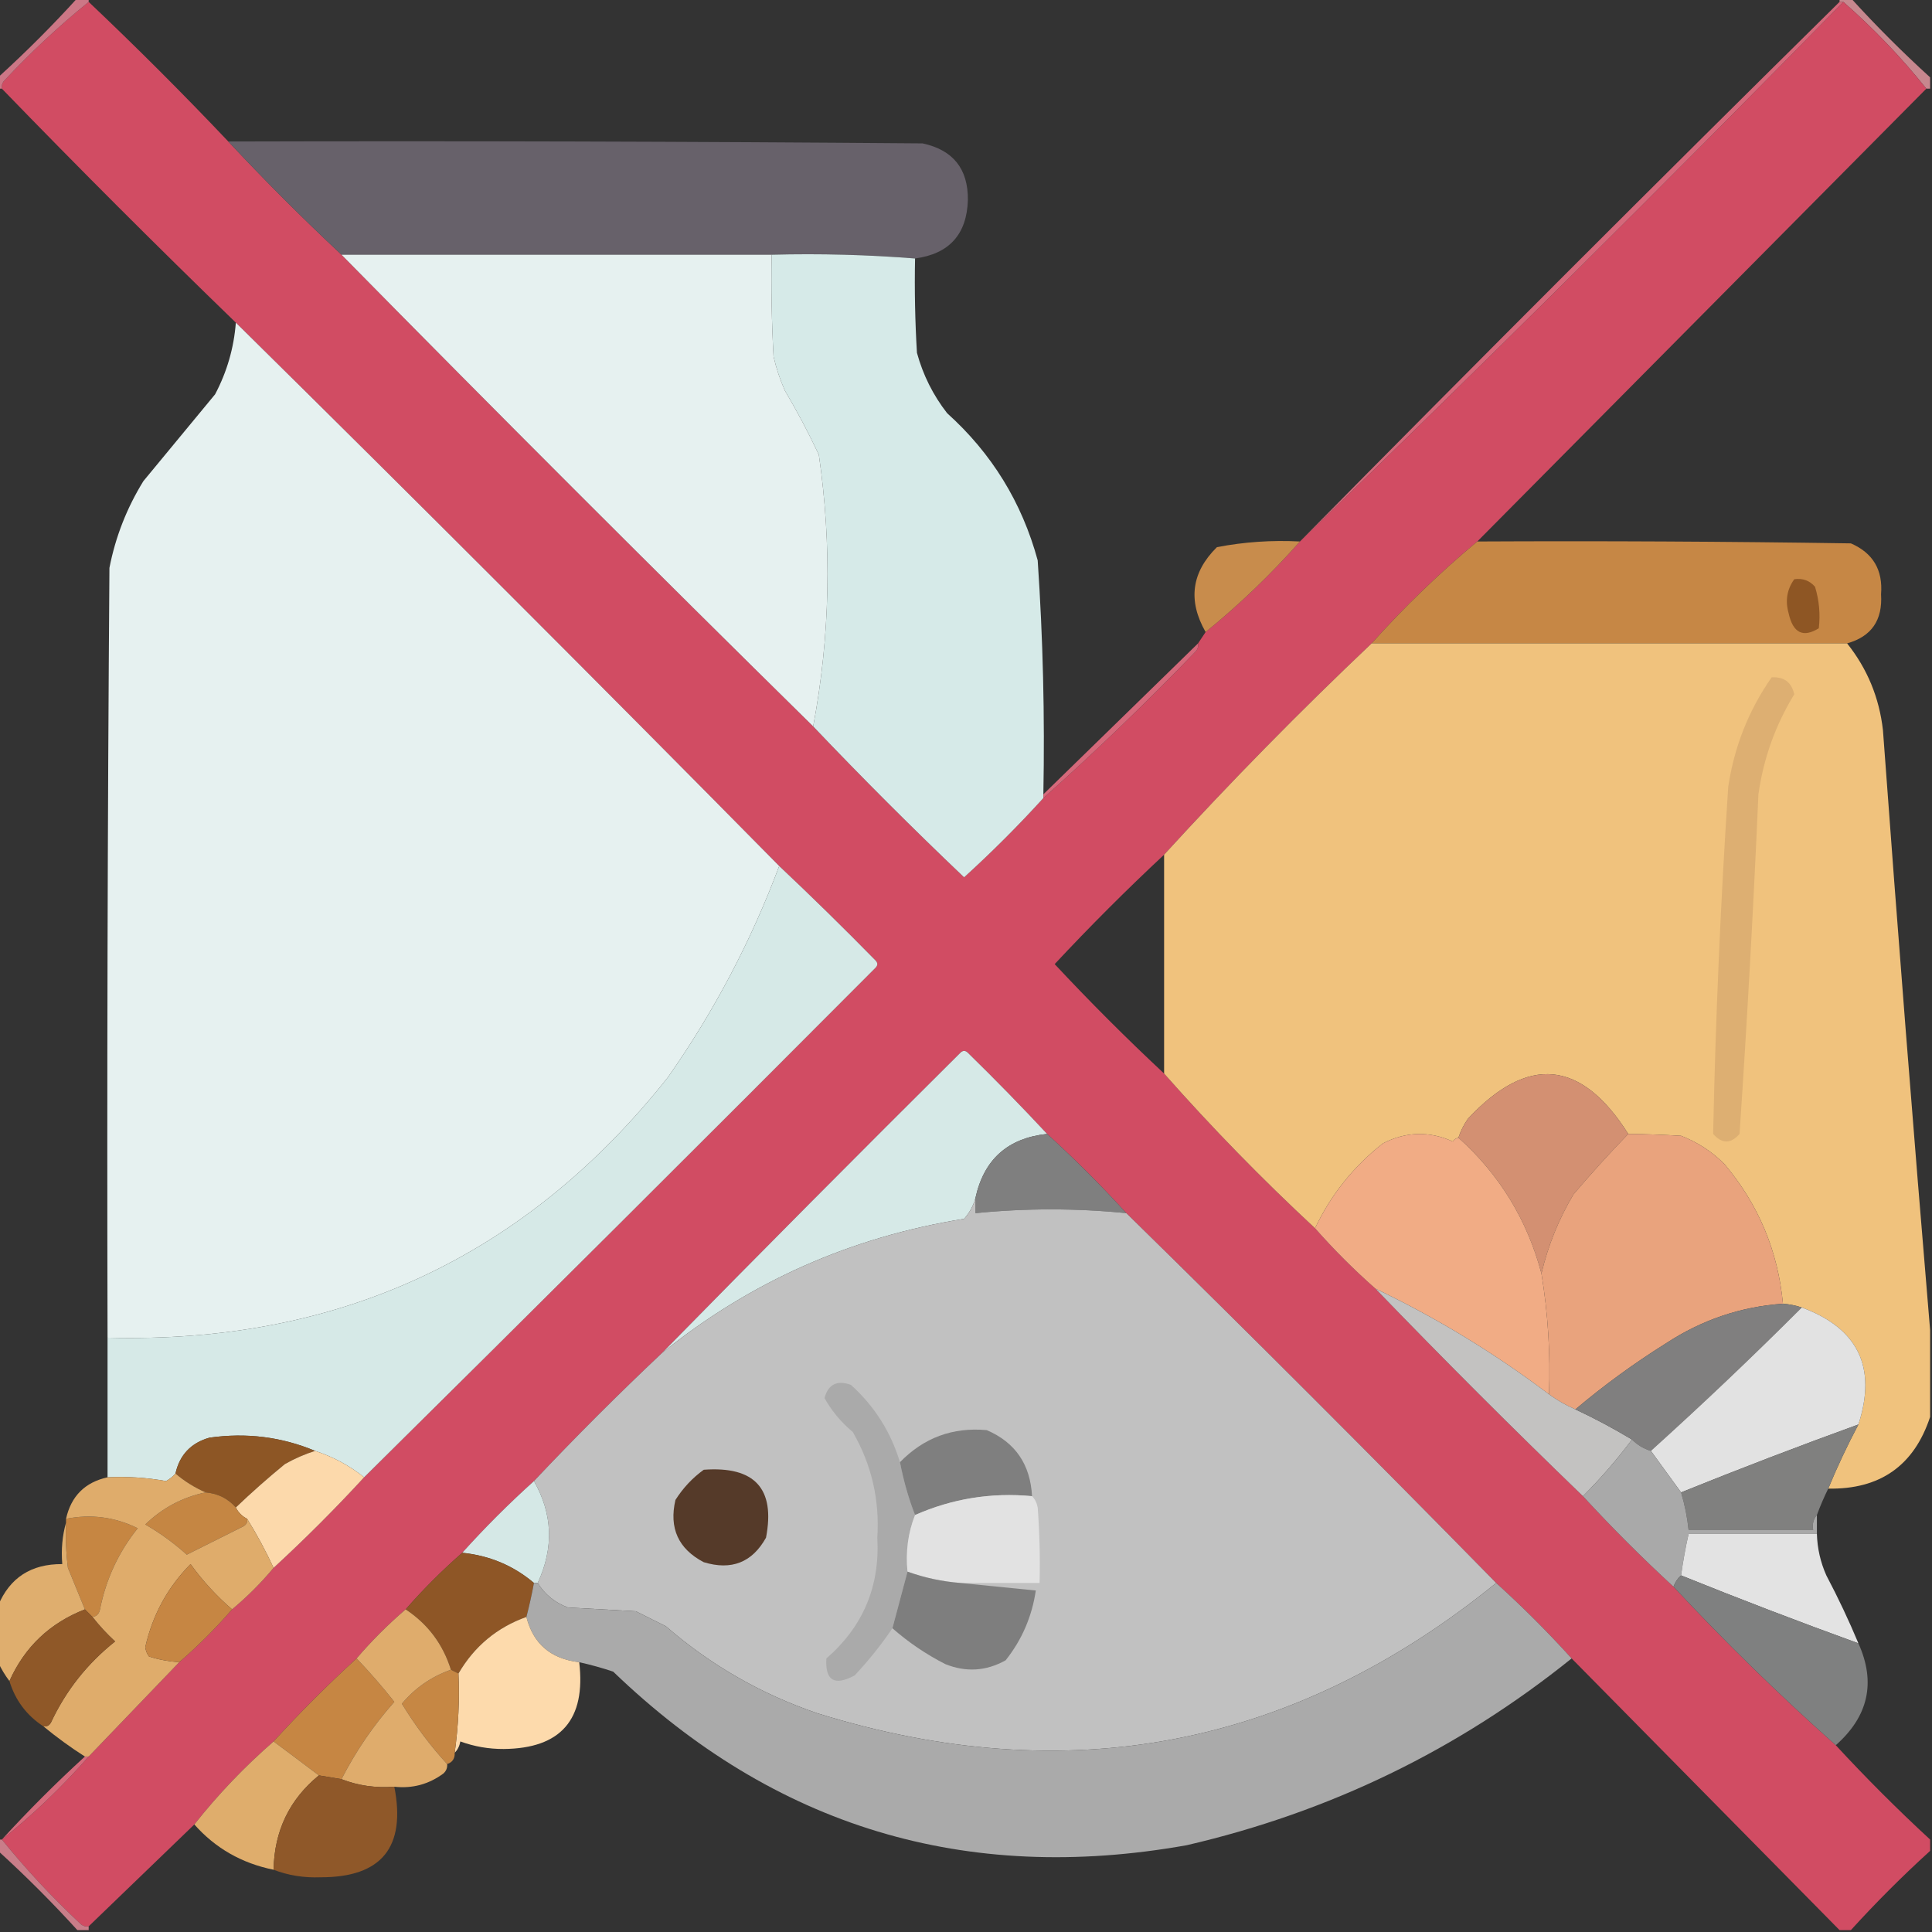 <?xml version="1.0" encoding="UTF-8"?>
<!DOCTYPE svg PUBLIC "-//W3C//DTD SVG 1.1//EN" "http://www.w3.org/Graphics/SVG/1.1/DTD/svg11.dtd">
<svg xmlns="http://www.w3.org/2000/svg" version="1.1" width="512px" height="512px" style="shape-rendering:geometricPrecision; text-rendering:geometricPrecision; image-rendering:optimizeQuality; fill-rule:evenodd; clip-rule:evenodd" xmlns:xlink="http://www.w3.org/1999/xlink">
<rect width="100%" height="100%" fill="#333333" stroke="none"/>
<g><path style="opacity:0.816" fill="#e99aa3" d="M 487.5,0.5 C 487.5,0.167 487.5,-0.167 487.5,-0.5C 488.5,-0.5 489.5,-0.5 490.5,-0.5C 497.167,6.833 504.167,13.833 511.5,20.5C 511.5,21.5 511.5,22.5 511.5,23.5C 511.167,23.5 510.833,23.5 510.5,23.5C 503.89,15.221 496.556,7.555 488.5,0.5C 488.167,0.5 487.833,0.5 487.5,0.5 Z"/></g>
<g><path style="opacity:1" fill="#d14c63" d="M 23.5,0.5 C 36.167,12.5 48.5,24.833 60.5,37.5C 70.167,47.833 80.167,57.833 90.5,67.5C 131.833,109.5 173.5,151.167 215.5,192.5C 228.479,206.146 241.812,219.479 255.5,232.5C 262.854,225.812 269.854,218.812 276.5,211.5C 290.414,199.089 303.914,186.089 317,172.5C 317.464,171.906 317.631,171.239 317.5,170.5C 318.167,169.5 318.833,168.5 319.5,167.5C 328.446,160.222 336.779,152.222 344.5,143.5C 393.118,96.549 441.118,48.883 488.5,0.5C 496.556,7.555 503.89,15.221 510.5,23.5C 470.833,63.5 431.167,103.5 391.5,143.5C 381.553,151.778 372.22,160.778 363.5,170.5C 344.449,188.551 326.115,207.217 308.5,226.5C 298.521,235.812 288.854,245.479 279.5,255.5C 288.854,265.521 298.521,275.188 308.5,284.5C 321.114,298.782 334.447,312.448 348.5,325.5C 353.5,331.167 358.833,336.5 364.5,341.5C 382.5,360.167 400.833,378.5 419.5,396.5C 427.167,404.833 435.167,412.833 443.5,420.5C 457.218,435.219 471.551,449.219 486.5,462.5C 494.5,471.167 502.833,479.5 511.5,487.5C 511.5,488.5 511.5,489.5 511.5,490.5C 504.167,497.167 497.167,504.167 490.5,511.5C 489.5,511.5 488.5,511.5 487.5,511.5C 463.833,487.5 440.167,463.5 416.5,439.5C 410.167,432.5 403.5,425.833 396.5,419.5C 364.167,386.5 331.5,353.833 298.5,321.5C 291.833,314.167 284.833,307.167 277.5,300.5C 270.703,293.202 263.703,286.035 256.5,279C 255.833,278.333 255.167,278.333 254.5,279C 227.965,305.368 201.632,331.868 175.5,358.5C 163.833,369.5 152.5,380.833 141.5,392.5C 134.833,398.5 128.5,404.833 122.5,411.5C 117.167,416.167 112.167,421.167 107.5,426.5C 102.833,430.5 98.5,434.833 94.5,439.5C 86.833,446.5 79.5,453.833 72.5,461.5C 64.776,468.222 57.776,475.555 51.5,483.5C 42.167,492.5 32.833,501.5 23.5,510.5C 22.761,510.631 22.094,510.464 21.5,510C 13.906,502.911 6.906,495.411 0.5,487.5C 8.779,480.89 16.445,473.556 23.5,465.5C 31.5,457.167 39.5,448.833 47.5,440.5C 52.5,436.167 57.167,431.5 61.5,426.5C 65.5,423.167 69.167,419.5 72.5,415.5C 80.833,407.833 88.833,399.833 96.5,391.5C 141.799,346.701 186.965,301.701 232,256.5C 232.667,255.833 232.667,255.167 232,254.5C 223.632,245.964 215.132,237.631 206.5,229.5C 158.833,181.167 110.833,133.167 62.5,85.5C 41.5,65.167 20.833,44.5 0.5,23.5C 0.369,22.761 0.536,22.094 1,21.5C 8.089,13.906 15.589,6.906 23.5,0.5 Z"/></g>
<g><path style="opacity:0.933" fill="#d77c8c" d="M 20.5,-0.5 C 21.5,-0.5 22.5,-0.5 23.5,-0.5C 23.5,-0.167 23.5,0.167 23.5,0.5C 15.589,6.906 8.089,13.906 1,21.5C 0.536,22.094 0.369,22.761 0.5,23.5C 0.167,23.5 -0.167,23.5 -0.5,23.5C -0.5,22.5 -0.5,21.5 -0.5,20.5C 6.833,13.833 13.833,6.833 20.5,-0.5 Z"/></g>
<g><path style="opacity:1" fill="#67616a" d="M 60.5,37.5 C 121.834,37.333 183.168,37.5 244.5,38C 252.578,39.744 256.578,44.744 256.5,53C 256.22,62.114 251.553,67.281 242.5,68.5C 230.011,67.505 217.344,67.171 204.5,67.5C 166.5,67.5 128.5,67.5 90.5,67.5C 80.167,57.833 70.167,47.833 60.5,37.5 Z"/></g>
<g><path style="opacity:1" fill="#d6eae8" d="M 204.5,67.5 C 217.344,67.171 230.011,67.505 242.5,68.5C 242.334,76.84 242.5,85.173 243,93.5C 244.612,99.391 247.279,104.725 251,109.5C 262.818,120.133 270.818,133.133 275,148.5C 276.401,169.134 276.901,189.801 276.5,210.5C 276.5,210.833 276.5,211.167 276.5,211.5C 269.854,218.812 262.854,225.812 255.5,232.5C 241.812,219.479 228.479,206.146 215.5,192.5C 219.998,168.573 220.498,144.573 217,120.5C 214.27,114.707 211.27,109.04 208,103.5C 206.714,100.595 205.714,97.594 205,94.5C 204.5,85.506 204.334,76.506 204.5,67.5 Z"/></g>
<g><path style="opacity:1" fill="#e6f1f0" d="M 90.5,67.5 C 128.5,67.5 166.5,67.5 204.5,67.5C 204.334,76.506 204.5,85.506 205,94.5C 205.714,97.594 206.714,100.595 208,103.5C 211.27,109.04 214.27,114.707 217,120.5C 220.498,144.573 219.998,168.573 215.5,192.5C 173.5,151.167 131.833,109.5 90.5,67.5 Z"/></g>
<g><path style="opacity:0.996" fill="#d6697b" d="M 487.5,0.5 C 487.833,0.5 488.167,0.5 488.5,0.5C 441.118,48.883 393.118,96.549 344.5,143.5C 391.833,95.5 439.5,47.833 487.5,0.5 Z"/></g>
<g><path style="opacity:0.997" fill="#e6f1f0" d="M 62.5,85.5 C 110.833,133.167 158.833,181.167 206.5,229.5C 199.049,249.401 189.216,268.068 177,285.5C 139.259,333.112 89.759,356.112 28.5,354.5C 28.333,286.499 28.5,218.499 29,150.5C 30.599,142.299 33.599,134.633 38,127.5C 44.333,119.833 50.667,112.167 57,104.5C 60.153,98.541 61.986,92.208 62.5,85.5 Z"/></g>
<g><path style="opacity:1" fill="#c88c4c" d="M 344.5,143.5 C 336.779,152.222 328.446,160.222 319.5,167.5C 314.748,159.166 315.748,151.666 322.5,145C 329.746,143.609 337.079,143.109 344.5,143.5 Z"/></g>
<g><path style="opacity:1" fill="#c68745" d="M 391.5,143.5 C 424.502,143.333 457.502,143.5 490.5,144C 496.355,146.536 499.022,151.036 498.5,157.5C 498.94,164.369 495.94,168.703 489.5,170.5C 447.5,170.5 405.5,170.5 363.5,170.5C 372.22,160.778 381.553,151.778 391.5,143.5 Z"/></g>
<g><path style="opacity:1" fill="#8e5624" d="M 475.5,153.5 C 477.722,153.178 479.556,153.845 481,155.5C 482.106,159.122 482.439,162.789 482,166.5C 477.82,169.082 475.153,167.748 474,162.5C 473.068,159.177 473.568,156.177 475.5,153.5 Z"/></g>
<g><path style="opacity:1" fill="#f0c27d" d="M 363.5,170.5 C 405.5,170.5 447.5,170.5 489.5,170.5C 494.855,177.217 498.022,184.884 499,193.5C 502.892,246.676 507.059,299.676 511.5,352.5C 511.5,360.167 511.5,367.833 511.5,375.5C 507.24,388.409 498.24,394.742 484.5,394.5C 486.88,388.739 489.546,383.072 492.5,377.5C 497.422,362.345 492.422,352.012 477.5,346.5C 475.883,345.962 474.216,345.629 472.5,345.5C 471.192,331.551 466.026,319.218 457,308.5C 453.686,305.182 449.852,302.682 445.5,301C 440.692,300.713 436.026,300.546 431.5,300.5C 419.05,280.808 404.883,279.474 389,296.5C 387.906,298.078 387.072,299.745 386.5,301.5C 385.883,301.611 385.383,301.944 385,302.5C 378.76,299.703 372.594,299.87 366.5,303C 358.7,309.123 352.7,316.623 348.5,325.5C 334.447,312.448 321.114,298.782 308.5,284.5C 308.5,265.167 308.5,245.833 308.5,226.5C 326.115,207.217 344.449,188.551 363.5,170.5 Z"/></g>
<g><path style="opacity:1" fill="#ddaf72" d="M 469.5,179.5 C 472.779,179.305 474.779,180.805 475.5,184C 470.511,192.152 467.344,200.986 466,210.5C 464.682,240.52 463.015,270.52 461,300.5C 458.667,303.167 456.333,303.167 454,300.5C 454.638,269.818 455.972,239.151 458,208.5C 459.592,197.88 463.425,188.214 469.5,179.5 Z"/></g>
<g><path style="opacity:0.996" fill="#d6697b" d="M 317.5,170.5 C 317.631,171.239 317.464,171.906 317,172.5C 303.914,186.089 290.414,199.089 276.5,211.5C 276.5,211.167 276.5,210.833 276.5,210.5C 290.167,197.167 303.833,183.833 317.5,170.5 Z"/></g>
<g><path style="opacity:1" fill="#d6e9e7" d="M 206.5,229.5 C 215.132,237.631 223.632,245.964 232,254.5C 232.667,255.167 232.667,255.833 232,256.5C 186.965,301.701 141.799,346.701 96.5,391.5C 92.618,388.391 88.284,386.058 83.5,384.5C 74.626,380.783 65.292,379.616 55.5,381C 50.61,382.389 47.61,385.556 46.5,390.5C 45.844,391.278 45.011,391.944 44,392.5C 38.884,391.575 33.718,391.242 28.5,391.5C 28.5,379.167 28.5,366.833 28.5,354.5C 89.759,356.112 139.259,333.112 177,285.5C 189.216,268.068 199.049,249.401 206.5,229.5 Z"/></g>
<g><path style="opacity:1" fill="#d6e9e7" d="M 277.5,300.5 C 267.069,301.598 260.736,307.264 258.5,317.5C 257.953,319.518 256.953,321.351 255.5,323C 225.541,327.804 198.874,339.638 175.5,358.5C 201.632,331.868 227.965,305.368 254.5,279C 255.167,278.333 255.833,278.333 256.5,279C 263.703,286.035 270.703,293.202 277.5,300.5 Z"/></g>
<g><path style="opacity:1" fill="#d39072" d="M 431.5,300.5 C 426.554,305.618 421.721,310.951 417,316.5C 413.094,323.05 410.26,330.05 408.5,337.5C 404.726,323.277 397.392,311.277 386.5,301.5C 387.072,299.745 387.906,298.078 389,296.5C 404.883,279.474 419.05,280.808 431.5,300.5 Z"/></g>
<g><path style="opacity:1" fill="#7f7f7f" d="M 277.5,300.5 C 284.833,307.167 291.833,314.167 298.5,321.5C 285.167,320.167 271.833,320.167 258.5,321.5C 258.5,320.167 258.5,318.833 258.5,317.5C 260.736,307.264 267.069,301.598 277.5,300.5 Z"/></g>
<g><path style="opacity:1" fill="#f1ac85" d="M 386.5,301.5 C 397.392,311.277 404.726,323.277 408.5,337.5C 410.236,348.079 410.902,358.746 410.5,369.5C 396.138,358.649 380.805,349.315 364.5,341.5C 358.833,336.5 353.5,331.167 348.5,325.5C 352.7,316.623 358.7,309.123 366.5,303C 372.594,299.87 378.76,299.703 385,302.5C 385.383,301.944 385.883,301.611 386.5,301.5 Z"/></g>
<g><path style="opacity:1" fill="#e9a37d" d="M 431.5,300.5 C 436.026,300.546 440.692,300.713 445.5,301C 449.852,302.682 453.686,305.182 457,308.5C 466.026,319.218 471.192,331.551 472.5,345.5C 461.306,346.287 450.972,349.787 441.5,356C 433.061,361.278 425.061,367.111 417.5,373.5C 415.031,372.431 412.698,371.098 410.5,369.5C 410.902,358.746 410.236,348.079 408.5,337.5C 410.26,330.05 413.094,323.05 417,316.5C 421.721,310.951 426.554,305.618 431.5,300.5 Z"/></g>
<g><path style="opacity:1" fill="#c1c1c1" d="M 258.5,317.5 C 258.5,318.833 258.5,320.167 258.5,321.5C 271.833,320.167 285.167,320.167 298.5,321.5C 331.5,353.833 364.167,386.5 396.5,419.5C 342.813,463.136 282.813,474.636 216.5,454C 201.598,448.888 188.265,441.221 176.5,431C 173.833,429.667 171.167,428.333 168.5,427C 162.5,426.667 156.5,426.333 150.5,426C 147.064,424.726 144.397,422.559 142.5,419.5C 146.806,410.201 146.473,401.201 141.5,392.5C 152.5,380.833 163.833,369.5 175.5,358.5C 198.874,339.638 225.541,327.804 255.5,323C 256.953,321.351 257.953,319.518 258.5,317.5 Z"/></g>
<g><path style="opacity:1" fill="#c3c2c1" d="M 364.5,341.5 C 380.805,349.315 396.138,358.649 410.5,369.5C 412.698,371.098 415.031,372.431 417.5,373.5C 422.592,375.881 427.592,378.548 432.5,381.5C 428.511,386.821 424.178,391.821 419.5,396.5C 400.833,378.5 382.5,360.167 364.5,341.5 Z"/></g>
<g><path style="opacity:1" fill="#807f7f" d="M 472.5,345.5 C 474.216,345.629 475.883,345.962 477.5,346.5C 464.496,359.504 451.162,372.171 437.5,384.5C 435.589,383.925 433.922,382.925 432.5,381.5C 427.592,378.548 422.592,375.881 417.5,373.5C 425.061,367.111 433.061,361.278 441.5,356C 450.972,349.787 461.306,346.287 472.5,345.5 Z"/></g>
<g><path style="opacity:1" fill="#e2e2e2" d="M 477.5,346.5 C 492.422,352.012 497.422,362.345 492.5,377.5C 476.733,383.216 461.067,389.216 445.5,395.5C 442.84,391.839 440.174,388.172 437.5,384.5C 451.162,372.171 464.496,359.504 477.5,346.5 Z"/></g>
<g><path style="opacity:1" fill="#aaaaaa" d="M 238.5,387.5 C 239.464,392.492 240.797,397.158 242.5,401.5C 240.64,406.193 239.974,411.193 240.5,416.5C 239.209,421.394 237.876,426.394 236.5,431.5C 233.546,435.871 230.213,440.037 226.5,444C 221.138,446.891 218.638,445.391 219,439.5C 228.716,431.065 233.216,420.398 232.5,407.5C 233.143,397.481 230.976,388.148 226,379.5C 222.903,376.911 220.403,373.911 218.5,370.5C 219.486,366.853 221.819,365.686 225.5,367C 231.728,372.622 236.062,379.455 238.5,387.5 Z"/></g>
<g><path style="opacity:1" fill="#7f7f7f" d="M 273.5,396.5 C 262.695,395.484 252.362,397.151 242.5,401.5C 240.797,397.158 239.464,392.492 238.5,387.5C 244.809,381.008 252.476,378.175 261.5,379C 269.053,382.238 273.053,388.071 273.5,396.5 Z"/></g>
<g><path style="opacity:1" fill="#80807f" d="M 492.5,377.5 C 489.546,383.072 486.88,388.739 484.5,394.5C 483.341,396.855 482.341,399.188 481.5,401.5C 480.566,402.568 480.232,403.901 480.5,405.5C 469.5,405.5 458.5,405.5 447.5,405.5C 447.149,402.097 446.482,398.763 445.5,395.5C 461.067,389.216 476.733,383.216 492.5,377.5 Z"/></g>
<g><path style="opacity:1" fill="#8d5625" d="M 83.5,384.5 C 80.738,385.38 78.071,386.546 75.5,388C 70.927,391.75 66.594,395.583 62.5,399.5C 60.421,397.127 57.754,395.794 54.5,395.5C 51.521,394.192 48.854,392.525 46.5,390.5C 47.61,385.556 50.61,382.389 55.5,381C 65.292,379.616 74.626,380.783 83.5,384.5 Z"/></g>
<g><path style="opacity:1" fill="#a9a9a9" d="M 432.5,381.5 C 433.922,382.925 435.589,383.925 437.5,384.5C 440.174,388.172 442.84,391.839 445.5,395.5C 446.482,398.763 447.149,402.097 447.5,405.5C 458.5,405.5 469.5,405.5 480.5,405.5C 480.232,403.901 480.566,402.568 481.5,401.5C 481.5,403.167 481.5,404.833 481.5,406.5C 470.167,406.5 458.833,406.5 447.5,406.5C 446.674,410.136 446.008,413.803 445.5,417.5C 444.599,418.29 443.932,419.29 443.5,420.5C 435.167,412.833 427.167,404.833 419.5,396.5C 424.178,391.821 428.511,386.821 432.5,381.5 Z"/></g>
<g><path style="opacity:1" fill="#fcd9ab" d="M 83.5,384.5 C 88.284,386.058 92.618,388.391 96.5,391.5C 88.833,399.833 80.833,407.833 72.5,415.5C 70.417,411 68.084,406.666 65.5,402.5C 64.167,401.833 63.167,400.833 62.5,399.5C 66.594,395.583 70.927,391.75 75.5,388C 78.071,386.546 80.738,385.38 83.5,384.5 Z"/></g>
<g><path style="opacity:1" fill="#553a29" d="M 186.5,389.5 C 200.011,388.501 205.511,394.501 203,407.5C 199.345,414.07 193.845,416.237 186.5,414C 179.765,410.475 177.265,404.975 179,397.5C 181.028,394.308 183.528,391.641 186.5,389.5 Z"/></g>
<g><path style="opacity:1" fill="#d5e8e6" d="M 141.5,392.5 C 146.473,401.201 146.806,410.201 142.5,419.5C 142.167,419.5 141.833,419.5 141.5,419.5C 136.087,414.91 129.754,412.243 122.5,411.5C 128.5,404.833 134.833,398.5 141.5,392.5 Z"/></g>
<g><path style="opacity:1" fill="#c58643" d="M 54.5,395.5 C 57.754,395.794 60.421,397.127 62.5,399.5C 63.167,400.833 64.167,401.833 65.5,402.5C 65.631,403.376 65.297,404.043 64.5,404.5C 59.355,407.073 54.355,409.573 49.5,412C 46.113,408.947 42.447,406.28 38.5,404C 43.048,399.603 48.381,396.77 54.5,395.5 Z"/></g>
<g><path style="opacity:1" fill="#e2e2e2" d="M 273.5,396.5 C 274.268,397.263 274.768,398.263 275,399.5C 275.5,406.158 275.666,412.825 275.5,419.5C 268.5,419.5 261.5,419.5 254.5,419.5C 249.691,419.131 245.024,418.131 240.5,416.5C 239.974,411.193 240.64,406.193 242.5,401.5C 252.362,397.151 262.695,395.484 273.5,396.5 Z"/></g>
<g><path style="opacity:1" fill="#c68642" d="M 24.5,428.5 C 23.833,427.833 23.167,427.167 22.5,426.5C 21.013,422.855 19.513,419.188 18,415.5C 17.501,411.514 17.334,407.514 17.5,403.5C 17.5,403.167 17.5,402.833 17.5,402.5C 24.122,401.192 30.456,402.025 36.5,405C 31.422,411.324 28.089,418.49 26.5,426.5C 26.253,427.713 25.586,428.38 24.5,428.5 Z"/></g>
<g><path style="opacity:1" fill="#dfac6b" d="M 46.5,390.5 C 48.854,392.525 51.521,394.192 54.5,395.5C 48.381,396.77 43.048,399.603 38.5,404C 42.447,406.28 46.113,408.947 49.5,412C 54.355,409.573 59.355,407.073 64.5,404.5C 65.297,404.043 65.631,403.376 65.5,402.5C 68.084,406.666 70.417,411 72.5,415.5C 69.167,419.5 65.5,423.167 61.5,426.5C 57.384,422.953 53.717,418.953 50.5,414.5C 44.434,420.628 40.434,427.961 38.5,436.5C 38.608,437.442 38.941,438.275 39.5,439C 42.117,439.822 44.783,440.322 47.5,440.5C 39.5,448.833 31.5,457.167 23.5,465.5C 23.167,465.5 22.833,465.5 22.5,465.5C 18.733,463.103 15.067,460.436 11.5,457.5C 12.376,457.631 13.043,457.298 13.5,456.5C 17.453,448.04 23.119,440.873 30.5,435C 28.294,432.963 26.294,430.797 24.5,428.5C 25.586,428.38 26.253,427.713 26.5,426.5C 28.089,418.49 31.422,411.324 36.5,405C 30.456,402.025 24.122,401.192 17.5,402.5C 18.843,396.491 22.509,392.824 28.5,391.5C 33.718,391.242 38.884,391.575 44,392.5C 45.011,391.944 45.844,391.278 46.5,390.5 Z"/></g>
<g><path style="opacity:0.998" fill="#e3e3e3" d="M 481.5,406.5 C 481.605,410.319 482.438,413.986 484,417.5C 487.118,423.401 489.951,429.401 492.5,435.5C 476.723,429.778 461.056,423.778 445.5,417.5C 446.008,413.803 446.674,410.136 447.5,406.5C 458.833,406.5 470.167,406.5 481.5,406.5 Z"/></g>
<g><path style="opacity:1" fill="#8e5626" d="M 122.5,411.5 C 129.754,412.243 136.087,414.91 141.5,419.5C 140.938,422.546 140.271,425.546 139.5,428.5C 131.693,431.306 125.693,436.306 121.5,443.5C 120.833,443.167 120.167,442.833 119.5,442.5C 117.385,435.723 113.385,430.389 107.5,426.5C 112.167,421.167 117.167,416.167 122.5,411.5 Z"/></g>
<g><path style="opacity:1" fill="#c68643" d="M 61.5,426.5 C 57.167,431.5 52.5,436.167 47.5,440.5C 44.783,440.322 42.117,439.822 39.5,439C 38.941,438.275 38.608,437.442 38.5,436.5C 40.434,427.961 44.434,420.628 50.5,414.5C 53.717,418.953 57.384,422.953 61.5,426.5 Z"/></g>
<g><path style="opacity:1" fill="#dfae6e" d="M 17.5,403.5 C 17.334,407.514 17.501,411.514 18,415.5C 19.513,419.188 21.013,422.855 22.5,426.5C 13.206,430.128 6.54,436.462 2.5,445.5C 1.313,443.928 0.313,442.261 -0.5,440.5C -0.5,435.5 -0.5,430.5 -0.5,425.5C 2.593,418.106 8.26,414.439 16.5,414.5C 16.185,410.629 16.518,406.962 17.5,403.5 Z"/></g>
<g><path style="opacity:1" fill="#7e7e7e" d="M 240.5,416.5 C 245.024,418.131 249.691,419.131 254.5,419.5C 261.012,420.167 267.679,420.833 274.5,421.5C 273.473,428.425 270.807,434.592 266.5,440C 261.334,442.88 256.001,443.214 250.5,441C 245.405,438.394 240.738,435.228 236.5,431.5C 237.876,426.394 239.209,421.394 240.5,416.5 Z"/></g>
<g><path style="opacity:1" fill="#7f8080" d="M 445.5,417.5 C 461.056,423.778 476.723,429.778 492.5,435.5C 497.164,445.838 495.164,454.838 486.5,462.5C 471.551,449.219 457.218,435.219 443.5,420.5C 443.932,419.29 444.599,418.29 445.5,417.5 Z"/></g>
<g><path style="opacity:1" fill="#aaaaaa" d="M 141.5,419.5 C 141.833,419.5 142.167,419.5 142.5,419.5C 144.397,422.559 147.064,424.726 150.5,426C 156.5,426.333 162.5,426.667 168.5,427C 171.167,428.333 173.833,429.667 176.5,431C 188.265,441.221 201.598,448.888 216.5,454C 282.813,474.636 342.813,463.136 396.5,419.5C 403.5,425.833 410.167,432.5 416.5,439.5C 386.422,463.704 352.422,480.204 314.5,489C 255.872,499.454 205.205,484.12 162.5,443C 159.526,442.007 156.526,441.174 153.5,440.5C 145.972,439.627 141.305,435.627 139.5,428.5C 140.271,425.546 140.938,422.546 141.5,419.5 Z"/></g>
<g><path style="opacity:1" fill="#8f5828" d="M 22.5,426.5 C 23.167,427.167 23.833,427.833 24.5,428.5C 26.294,430.797 28.294,432.963 30.5,435C 23.119,440.873 17.453,448.04 13.5,456.5C 13.043,457.298 12.376,457.631 11.5,457.5C 7.043,454.582 4.043,450.582 2.5,445.5C 6.54,436.462 13.206,430.128 22.5,426.5 Z"/></g>
<g><path style="opacity:1" fill="#fddaac" d="M 139.5,428.5 C 141.305,435.627 145.972,439.627 153.5,440.5C 155.301,455.692 148.634,463.359 133.5,463.5C 129.511,463.518 125.678,462.851 122,461.5C 121.768,462.737 121.268,463.737 120.5,464.5C 121.479,457.413 121.812,450.413 121.5,443.5C 125.693,436.306 131.693,431.306 139.5,428.5 Z"/></g>
<g><path style="opacity:1" fill="#c68643" d="M 94.5,439.5 C 98.011,443.177 101.344,447.011 104.5,451C 98.964,457.238 94.297,464.072 90.5,471.5C 88.5,471.167 86.5,470.833 84.5,470.5C 80.568,467.521 76.568,464.521 72.5,461.5C 79.5,453.833 86.833,446.5 94.5,439.5 Z"/></g>
<g><path style="opacity:1" fill="#c68744" d="M 119.5,442.5 C 120.167,442.833 120.833,443.167 121.5,443.5C 121.812,450.413 121.479,457.413 120.5,464.5C 120.573,466.027 119.906,467.027 118.5,467.5C 114.055,462.661 110.055,457.328 106.5,451.5C 110.023,447.307 114.356,444.307 119.5,442.5 Z"/></g>
<g><path style="opacity:1" fill="#dfac6c" d="M 107.5,426.5 C 113.385,430.389 117.385,435.723 119.5,442.5C 114.356,444.307 110.023,447.307 106.5,451.5C 110.055,457.328 114.055,462.661 118.5,467.5C 118.586,468.496 118.252,469.329 117.5,470C 113.62,472.863 109.287,474.03 104.5,473.5C 99.547,473.877 94.881,473.211 90.5,471.5C 94.297,464.072 98.964,457.238 104.5,451C 101.344,447.011 98.011,443.177 94.5,439.5C 98.5,434.833 102.833,430.5 107.5,426.5 Z"/></g>
<g><path style="opacity:1" fill="#dfad6c" d="M 72.5,461.5 C 76.568,464.521 80.568,467.521 84.5,470.5C 76.693,476.881 72.693,485.215 72.5,495.5C 64.064,493.789 57.064,489.789 51.5,483.5C 57.776,475.555 64.776,468.222 72.5,461.5 Z"/></g>
<g><path style="opacity:1" fill="#8f5829" d="M 84.5,470.5 C 86.5,470.833 88.5,471.167 90.5,471.5C 94.881,473.211 99.547,473.877 104.5,473.5C 107.634,489.521 101.134,497.521 85,497.5C 80.558,497.674 76.391,497.007 72.5,495.5C 72.693,485.215 76.693,476.881 84.5,470.5 Z"/></g>
<g><path style="opacity:0.996" fill="#d66c7d" d="M 22.5,465.5 C 22.833,465.5 23.167,465.5 23.5,465.5C 16.445,473.556 8.779,480.89 0.5,487.5C 7.5,479.833 14.833,472.5 22.5,465.5 Z"/></g>
<g><path style="opacity:0.906" fill="#d88492" d="M -0.5,487.5 C -0.167,487.5 0.167,487.5 0.5,487.5C 6.906,495.411 13.906,502.911 21.5,510C 22.094,510.464 22.761,510.631 23.5,510.5C 23.5,510.833 23.5,511.167 23.5,511.5C 22.5,511.5 21.5,511.5 20.5,511.5C 13.833,504.167 6.833,497.167 -0.5,490.5C -0.5,489.5 -0.5,488.5 -0.5,487.5 Z"/></g>
</svg>
